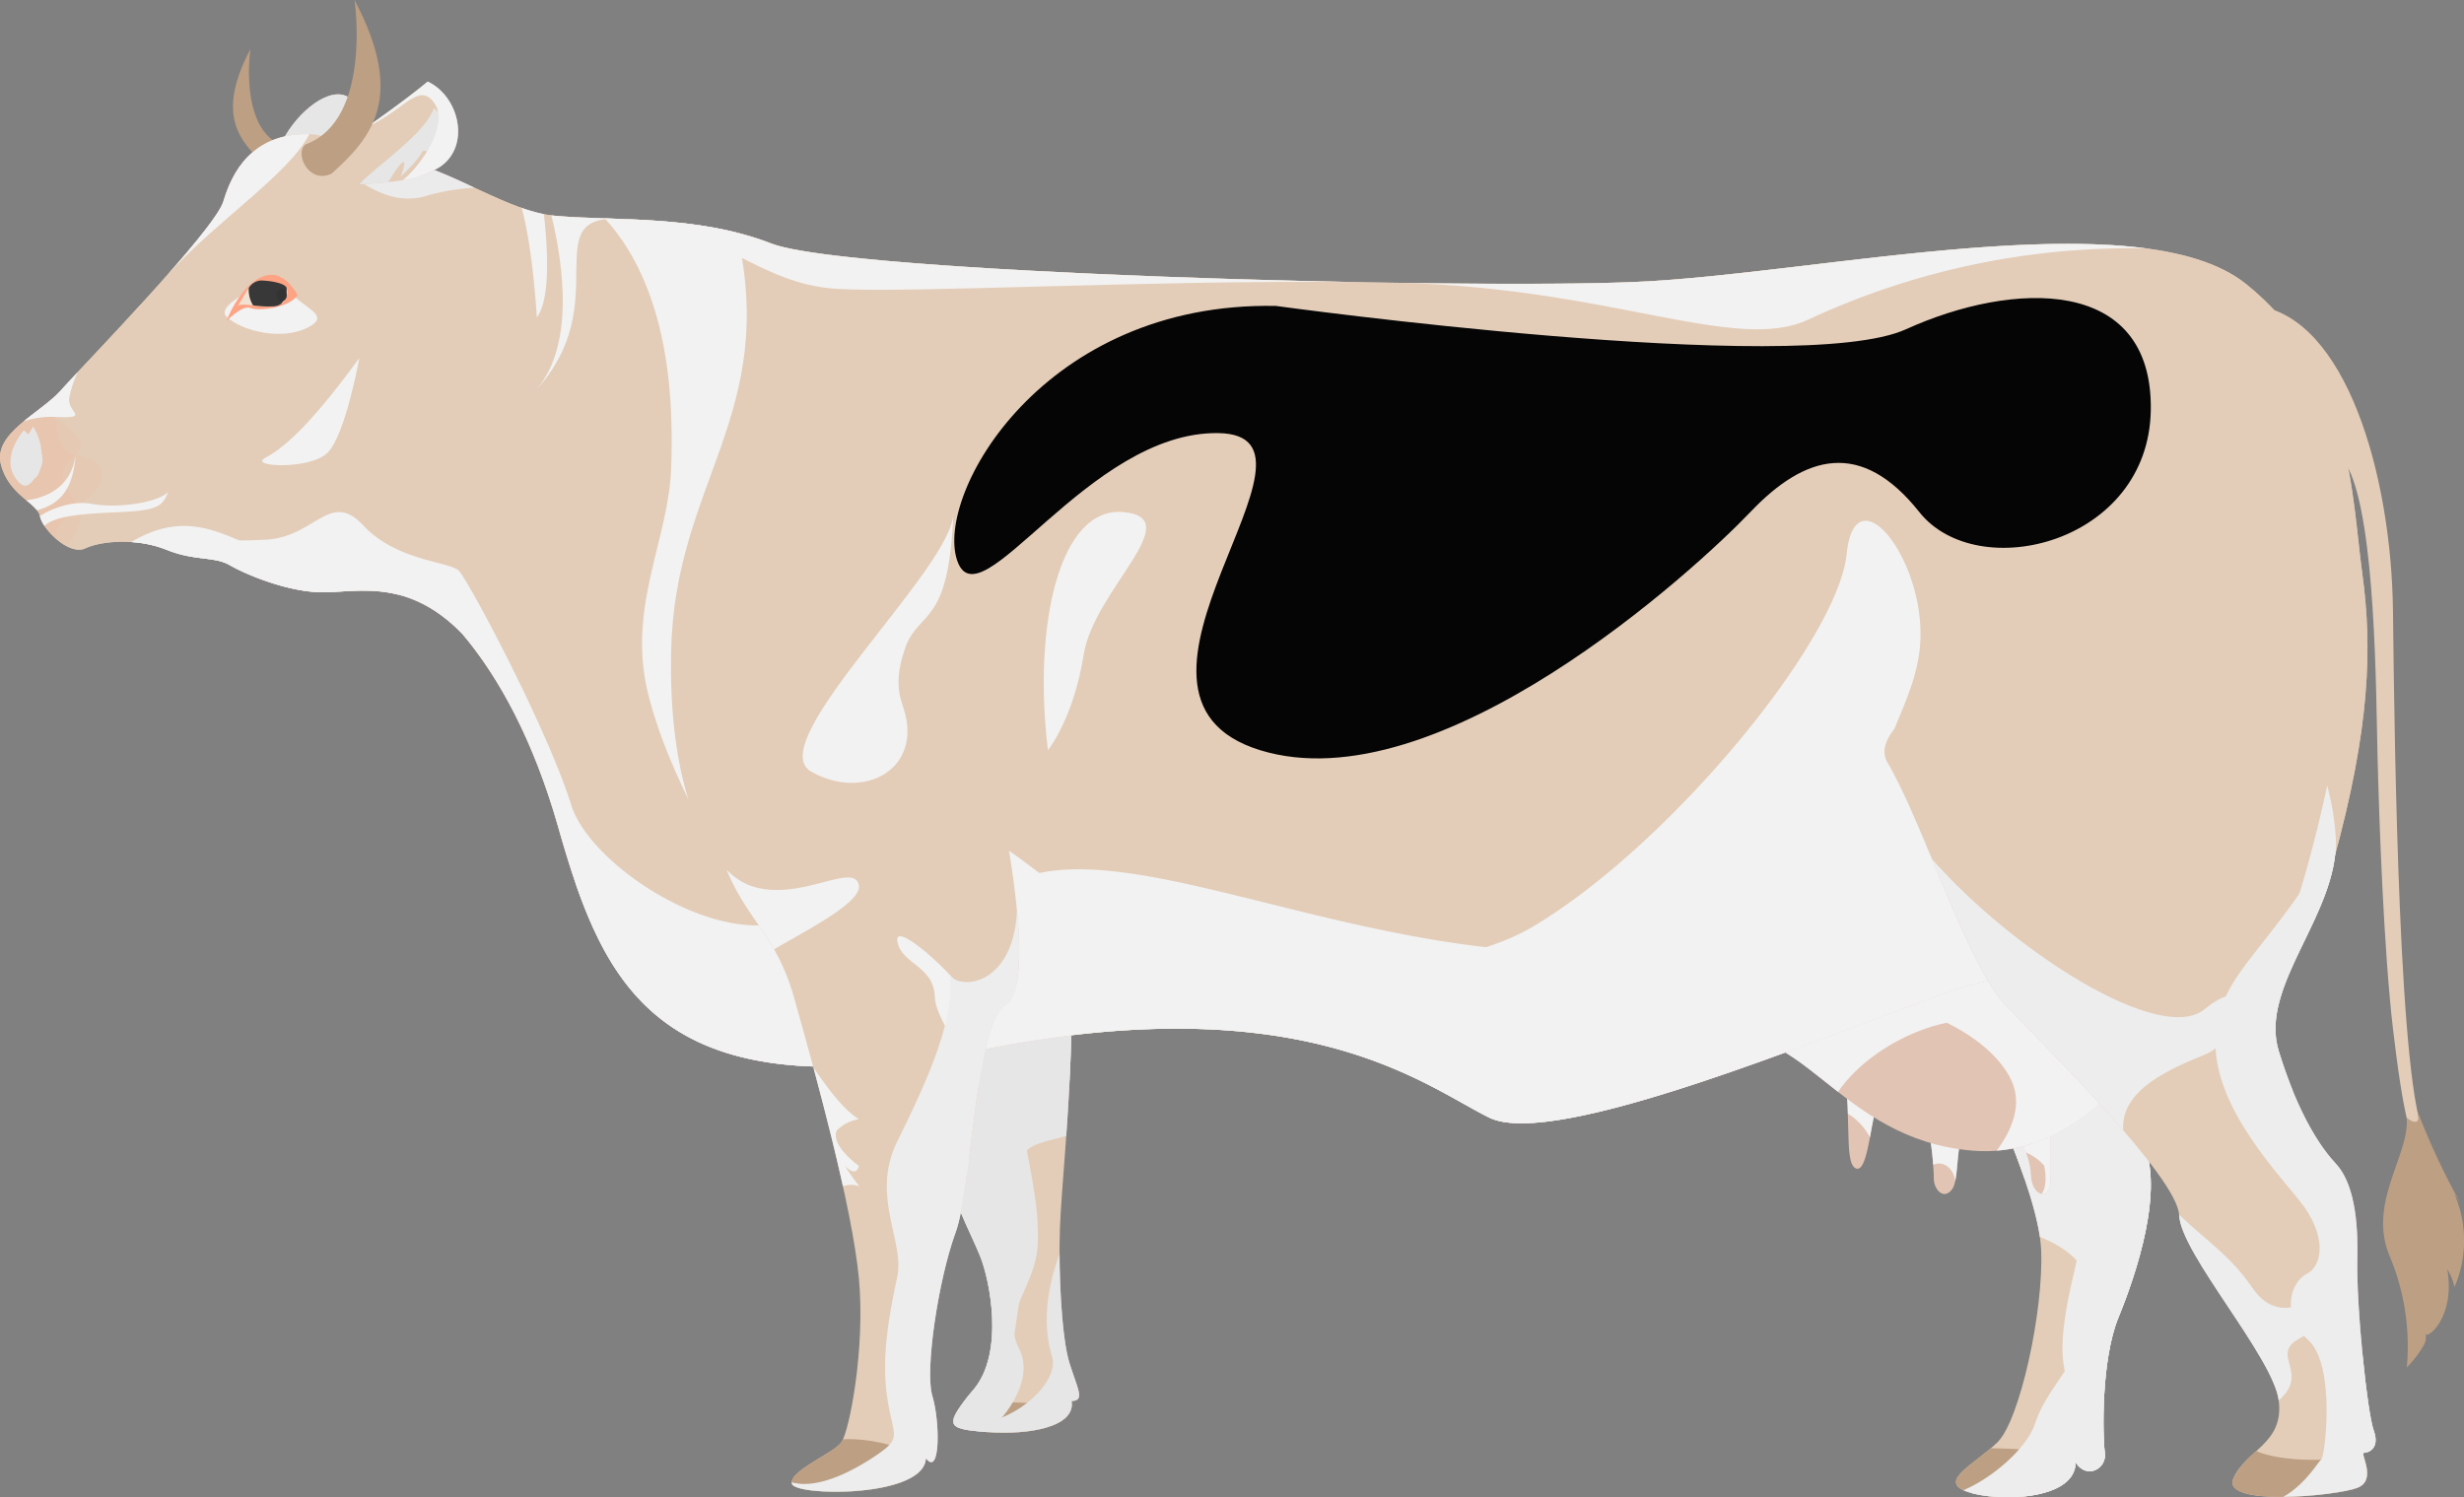 <svg xmlns="http://www.w3.org/2000/svg" viewBox="0 0 440.723 267.834"><rect x="0" y="0" width="440.723" height="267.834" fill="#808080" stroke="none"/><defs><style>.cls-1{isolation:isolate;}.cls-2{fill:#e3cdb8;}.cls-3{fill:#bd9f83;}.cls-11,.cls-4{fill:#ededed;}.cls-4,.cls-5,.cls-7,.cls-8,.cls-9{mix-blend-mode:multiply;}.cls-5{fill:#e6e6e6;}.cls-6{fill:#e2c4b4;}.cls-10,.cls-7{fill:#f2f2f2;}.cls-8{fill:#ebebeb;}.cls-12{fill:#050505;}.cls-12,.cls-17{mix-blend-mode:screen;}.cls-13,.cls-14{fill:#fea484;}.cls-13{opacity:0.1;}.cls-15{fill:#f2e1d1;}.cls-16{fill:#383838;}.cls-17{fill:#333;}</style></defs><g class="cls-1"><g id="Layer_1" data-name="Layer 1"><path class="cls-2" d="M1019.077,735.233c11.121,25.378,21.332,46.194,21.787,57.029.455,10.836-3.823,30.463-7.815,34.336-3.992,3.873-10.836,6.988-5.418,8.852s19.39,1.579,19.39-5.264c1.996,3.137,5.613,1.141,5.231-1.711-.383-2.851-.725-16.473,2.44-24.205s8.33-22.988,4.322-31.471c-4.008-8.482-4.294-32.337-4.294-32.337Z" transform="translate(-675.772 -568.603)"/><path class="cls-3" d="M1027.632,835.451c5.418,1.864,19.39,1.579,19.39-5.264-2.414-1.971-9.474-2.463-15.158-2.519C1027.882,831.045,1022.722,833.761,1027.632,835.451Z" transform="translate(-675.772 -568.603)"/><path class="cls-4" d="M1059.014,772.801c-4.008-8.482-4.294-32.337-4.294-32.337l-35.643-5.231c7.641,17.436,14.852,32.718,18.764,44.09,6.821,5.87,10.675,9.486,9.18,15.677-2.56,10.599-2.845,15.732-1.704,19.724.99,3.464-8.823,19.235-16.809,20.988,5.905,1.557,18.513.977,18.513-5.525,1.996,3.137,5.613,1.141,5.231-1.711-.383-2.851-.725-16.473,2.44-24.205S1063.023,781.283,1059.014,772.801Z" transform="translate(-675.772 -568.603)"/><path class="cls-4" d="M1059.014,772.801c-4.008-8.482-4.294-32.337-4.294-32.337l-35.643-5.231c10.344,23.606,19.897,43.259,21.547,54.61,6.13,2.519,10.807,6.743,8.905,14.33-2.216,8.839-7.594,12.499-9.753,19.081-1.4,4.27-7.443,9.652-12.83,11.921a7.11,7.11,0,0,0,.684.276c5.418,1.864,19.39,1.579,19.39-5.264,1.996,3.137,5.613,1.141,5.231-1.711-.383-2.851-.725-16.473,2.44-24.205S1063.023,781.283,1059.014,772.801Z" transform="translate(-675.772 -568.603)"/><path class="cls-4" d="M1059.014,772.801c-4.008-8.482-4.294-32.337-4.294-32.337l-35.643-5.231c5.077,11.586,9.961,22.217,13.818,31.386,13.044,11.4,22.183,13.101,23.594,22.107,1.66,10.6-9.759,27.424-9.467,33.411.292,5.988-.564,14.2-11.97,14.229-.575.002-1.138.016-1.699.032,6.146.299,13.668-1.189,13.668-6.21,1.996,3.137,5.613,1.141,5.231-1.711-.383-2.851-.725-16.473,2.44-24.205S1063.023,781.283,1059.014,772.801Z" transform="translate(-675.772 -568.603)"/><path class="cls-2" d="M867.441,752.057c-.346,16.253-1.846,29.085-2.094,36.499-.248,7.414.265,19.229,1.719,23.872s2.828,6.782.375,6.782c.795,4.705-7.76,6.131-15.173,5.56s-7.699-1.141-2.281-7.699c5.418-6.558,2.852-19.353,1.141-23.649s-5.165-10.412-6.954-18.364c-1.789-7.952-1.03-21.78-1.03-21.78Z" transform="translate(-675.772 -568.603)"/><path class="cls-3" d="M867.441,820.346c-7.234-1.37-15.435-.288-18.378-2.147-4.432,5.496-3.759,6.034,3.204,6.569,6.778.521,14.504-.627,15.174-4.423Z" transform="translate(-675.772 -568.603)"/><path class="cls-5" d="M849.986,817.07a24.385,24.385,0,0,0-3.502,4.903c2.159-2.597,6.838-5.221,8.19-6.679,2.115-2.281,2.732-9.98,3.385-13.687.653-3.707-.367-7.984-2.174-14.543-1.807-6.558,1.236-4.562,2.174-9.999.665-3.857,3.939-3.961,8.428-5.276.405-5.76.797-12.393.953-19.733l-24.298,1.22s-.759,13.828,1.03,21.78c1.789,7.952,5.243,14.069,6.954,18.364S855.404,810.512,849.986,817.07Z" transform="translate(-675.772 -568.603)"/><path class="cls-5" d="M852.385,824.777c3.822-3.151,8.33-9.684,5.674-14.901-3.339-6.558,3.054-11.121,3.339-18.82.285-7.699-1.711-13.972-3.339-24.523-.981-6.359,4.059-5.983,9.03-4.682.153-3.104.279-6.368.352-9.795l-24.298,1.22s-.759,13.828,1.03,21.78c1.789,7.952,5.243,14.069,6.954,18.364s4.277,17.09-1.141,23.649c-5.418,6.558-5.133,7.129,2.281,7.699C852.306,824.772,852.346,824.774,852.385,824.777Z" transform="translate(-675.772 -568.603)"/><path class="cls-5" d="M865.289,792.898c-2.941,8.064-2.666,14.003-1.337,18.404,1.554,5.143-8.916,13.925-17.647,11.776.245,1.1,2.16,1.399,5.962,1.691,7.414.57,15.968-.855,15.174-5.56,2.453,0,1.08-2.139-.375-6.782C865.872,808.615,865.314,799.973,865.289,792.898Z" transform="translate(-675.772 -568.603)"/><path class="cls-2" d="M1098.285,671.081c-1.85-13.416-1.85-36.546-20.817-51.706s-76.562-1.726-109.188-.338c-32.626,1.388-141.083-1.619-154.498-6.857-13.416-5.238-28.682-4.014-38.859-4.991-8.258-.793-17.127-7.575-29.57-10.945l-.001-0-.001-0q-.754-.204-1.525-.391c-9.883-2.56-10.412-3.261-13.177-3.261-9.82,0-13.36,6.785-14.921,12.028-1.562,5.243-25.309,29.548-29.009,33.741-3.701,4.193-12.182,7.703-10.794,13.273,1.388,5.569,6.562,6.957,6.982,9.27.42,2.313,5.2,7.17,8.13,5.783s9.406-1.823,14.495.245c5.089,2.068,8.558,1.143,11.334,2.762,2.776,1.619,10.409,4.857,16.654,4.857,6.241,0,15.287-2.573,24.977,7.481,6.408,7.575,12.658,18.831,17.115,34.503,8.322,29.262,18.278,51.231,75.795,39.82,57.518-11.411,78.952,6.322,90.712,12.151,11.76,5.829,59.944-14.619,82.612-22.637,22.668-8.019,61.989.154,68.466-23.439S1100.135,684.496,1098.285,671.081Z" transform="translate(-675.772 -568.603)"/><path class="cls-2" d="M1079.552,623.327c15.671,2.161,23.964,29.807,24.241,54.689.277,24.881,1.106,85.979,5.806,93.996-2.212,5.253-4.147-5.253-5.806-19.352-1.659-14.099-2.488-37.599-2.765-48.933-.276-11.335-.321-41.737-5.253-51.422s-8.044-1.659-8.044-1.659Z" transform="translate(-675.772 -568.603)"/><path class="cls-3" d="M1106.234,768.541c.637,6.582-7.17,15.35-2.946,24.974a41.898,41.898,0,0,1,2.983,19.675,18.322,18.322,0,0,0,2.962-3.845,2.717,2.717,0,0,0,.365-2.144c.266,1.069,5.399-2.994,3.902-11.548a9.161,9.161,0,0,1,1.283,3.208,20.983,20.983,0,0,0,0-16.681,31.65,31.65,0,0,1,1.711,2.78,128.941,128.941,0,0,1-8.379-17.743C1109.084,770.875,1106.234,768.541,1106.234,768.541Z" transform="translate(-675.772 -568.603)"/><path class="cls-2" d="M725.08,599.375c-1.305-9.143,19.333-26.487,14.862.822C731.171,604.668,725.08,599.375,725.08,599.375Z" transform="translate(-675.772 -568.603)"/><path class="cls-5" d="M725.08,599.375c-1.305-9.143,19.333-26.487,14.862.822C731.171,604.668,725.08,599.375,725.08,599.375Z" transform="translate(-675.772 -568.603)"/><path class="cls-3" d="M720.557,577.392s-2.125,14.375,5.87,17.287c1.356,1.032-.363,4.813-3.129,3.495C718.433,593.804,714.425,589.031,720.557,577.392Z" transform="translate(-675.772 -568.603)"/><path class="cls-6" d="M1004.963,759.014c2.459,6.63.321,17.643,2.78,18.606,2.459.962,2.673-11.441,4.277-11.548C1013.625,765.964,1004.963,759.014,1004.963,759.014Z" transform="translate(-675.772 -568.603)"/><path class="cls-7" d="M1004.963,759.014a29.417,29.417,0,0,1,1.321,8.803,10.698,10.698,0,0,1,3.953,4.247c.546-2.937.998-5.939,1.784-5.992C1013.625,765.964,1004.963,759.014,1004.963,759.014Z" transform="translate(-675.772 -568.603)"/><path class="cls-6" d="M1019.63,767.499c1.567,2.719,2.03,10.03,2.031,11.955s1.818,3.956,3.315,1.818c1.497-2.139.214-10.693,3.422-11.335C1031.606,769.295,1019.63,767.499,1019.63,767.499Z" transform="translate(-675.772 -568.603)"/><path class="cls-7" d="M1019.63,767.499c1.152,2,1.706,6.477,1.92,9.475,1.504-.778,3.579.293,3.945,2.879.683-3.198.193-9.374,2.903-9.916C1031.606,769.295,1019.63,767.499,1019.63,767.499Z" transform="translate(-675.772 -568.603)"/><path class="cls-6" d="M1034.262,768.116c1.925,2.139,4.614,6.726,4.766,10.634.152,3.908,3.36,4.657,3.467,1.342.107-3.315-.428-11.505.962-12.81C1044.848,765.977,1034.262,768.116,1034.262,768.116Z" transform="translate(-675.772 -568.603)"/><path class="cls-7" d="M1042.511,778.658c-.011-3.804-.271-10.233.947-11.376,1.39-1.305-9.196.834-9.196.834a22.031,22.031,0,0,1,3.901,6.654A9.067,9.067,0,0,1,1042.511,778.658Z" transform="translate(-675.772 -568.603)"/><path class="cls-7" d="M1034.262,768.116a22.014,22.014,0,0,1,3.77,6.305c.664-1.014,1.591-1.153,2.396.102,1.219,1.901,1.763,6.129.503,7.634.78.141,1.514-.509,1.564-2.065.107-3.315-.428-11.505.962-12.81C1044.848,765.977,1034.262,768.116,1034.262,768.116Z" transform="translate(-675.772 -568.603)"/><path class="cls-6" d="M983.043,754.972c14.756-4.705,21.6,17.537,45.552,19.461,23.952,1.925,36.935-27.895,36.935-27.895l-8.767-28.28Z" transform="translate(-675.772 -568.603)"/><path class="cls-7" d="M1056.763,718.258l-60.908,30.334c17.424-4.524,35.554,4.159,39.727,13.367,1.953,4.311.035,8.817-2.675,12.481,21.195-1.653,32.624-27.901,32.624-27.901Z" transform="translate(-675.772 -568.603)"/><path class="cls-7" d="M1056.763,718.258l-73.72,36.714c8.171-2.605,13.92,3.053,21.488,8.948,6.493-9.638,24.545-17.445,33.047-9.661,5.833,5.34,4.185,13.183,1.742,18.877,17.075-5.633,26.211-26.598,26.211-26.598Z" transform="translate(-675.772 -568.603)"/><path class="cls-2" d="M1098.285,671.081c-1.85-13.416-1.85-36.546-20.817-51.706s-76.562-1.726-109.188-.338c-32.626,1.388-141.083-1.619-154.498-6.857-13.416-5.238-28.682-4.014-38.859-4.991-8.258-.793-17.127-7.575-29.57-10.945l-.001-0-.001-0q-.754-.204-1.525-.391c-9.883-2.56-10.412-3.261-13.177-3.261-9.82,0-13.36,6.785-14.921,12.028-1.562,5.243-25.309,29.548-29.009,33.741-3.701,4.193-12.182,7.703-10.794,13.273,1.388,5.569,6.562,6.957,6.982,9.27.42,2.313,5.2,7.17,8.13,5.783s9.406-1.823,14.495.245c5.089,2.068,8.558,1.143,11.334,2.762,2.776,1.619,10.409,4.857,16.654,4.857,6.241,0,15.287-2.573,24.977,7.481,6.408,7.575,12.658,18.831,17.115,34.503,8.322,29.262,18.278,51.231,75.795,39.82,57.518-11.411,78.952,6.322,90.712,12.151,11.76,5.829,59.944-14.619,82.612-22.637,22.668-8.019,61.989.154,68.466-23.439S1100.135,684.496,1098.285,671.081Z" transform="translate(-675.772 -568.603)"/><path class="cls-8" d="M752.289,603.56a38.607,38.607,0,0,1,8.34-1.375,94.958,94.958,0,0,0-15.276-5.941l-.001-0-.001-0q-.754-.204-1.525-.391c-.128-.033-.248-.065-.374-.097l-4.708,4.313C743.164,603.275,747.441,605.128,752.289,603.56Z" transform="translate(-675.772 -568.603)"/><path class="cls-7" d="M795.828,652.177c-.373,12.546-7.611,24.523-4.394,39.35,1.459,6.726,4.542,14.069,7.474,20.089-1.903-6.096-3.383-14.793-3.08-26.933.744-29.857,19.156-42.026,11.767-74.451-8.074-2.035-16.413-2.325-23.649-2.57C796.538,621.428,796.085,643.525,795.828,652.177Z" transform="translate(-675.772 -568.603)"/><g class="cls-9"><path class="cls-10" d="M926.353,619.21c37.628.941,59.898,12.579,72.796,6.591a136.508,136.508,0,0,1,60.468-12.763h0c-25.671-3.406-66.02,4.922-91.338,5.999-9.214.392-24.478.433-41.94.173Z" transform="translate(-675.772 -568.603)"/><path class="cls-10" d="M771.8,625.374c2.396-3.239,2-11.846,1.252-18.47a28.638,28.638,0,0,1-3.956-1.105C770.594,611.442,771.383,619.184,771.8,625.374Z" transform="translate(-675.772 -568.603)"/><path class="cls-10" d="M787.575,607.794c16.594,1.384,23.738,11.591,37.798,12.472,13.005.815,56.156-1.586,92.337-1.206-42.996-.849-94.916-3.361-103.929-6.881-8.586-3.352-17.924-4.056-26.206-4.386Z" transform="translate(-675.772 -568.603)"/><path class="cls-10" d="M771.8,638.205c13.772-15.158.431-30.436,13.859-30.484-3.93-.138-7.579-.229-10.737-.533-.174-.017-.35-.051-.524-.073C776.607,616.218,778.472,630.27,771.8,638.205Z" transform="translate(-675.772 -568.603)"/></g><g class="cls-9"><path class="cls-10" d="M740.74,667.718c-5.133-2.994-5.133-.428-13.259,0-8.127.428-15.396-9.863-28.229-2.151a20.398,20.398,0,0,1,6.278,1.365c5.089,2.068,8.558,1.143,11.334,2.762,2.776,1.619,10.409,4.857,16.654,4.857,3.686,0,8.35-.896,13.548.441C744.552,671.428,742.242,668.594,740.74,667.718Z" transform="translate(-675.772 -568.603)"/><path class="cls-10" d="M1025.627,712.201c-14.14-20.103-27.693-20.677-26.477-3.067,1.216,17.61-7.338,32.191-49.682,29.605-42.344-2.586-80.639-24.399-96.992-9.429-16.353,14.97-41.589,20.82-62.547,6.774a65.203,65.203,0,0,1-11.279-9.696c8.239,24.058,21.918,40.053,72.758,29.966,57.518-11.411,78.952,6.322,90.712,12.151,11.76,5.829,59.944-14.619,82.612-22.637,11.464-4.055,27.183-3.973,40.764-5.949Z" transform="translate(-675.772 -568.603)"/></g><path class="cls-7" d="M1025.627,724.198c-23.071-15.805-8.58-23.546-6.549-38.943,2.031-15.398-11.441-32.934-13.006-17.537s-31.369,51.754-55.749,66.426c-24.38,14.672-72.712,2.864-89.821-10.244-17.109-13.108-9.084-1.626-9.084-1.626s-8.025-1.091-26.286,1.924c-7.568,22.262-42.903,2.118-47.18-11.569-4.277-13.687-18.392-40.206-20.103-41.916-1.711-1.711-11.121-1.711-17.109-8.127-5.988-6.416-8.554,2.139-17.536,2.563-8.982.425-5.56-.425-7.699.418s-9.837-1.27-16.253,0a20.398,20.398,0,0,1,6.278,1.365c5.089,2.068,8.558,1.143,11.334,2.762,2.776,1.619,10.409,4.857,16.654,4.857,6.241,0,15.287-2.573,24.977,7.481,6.408,7.575,12.658,18.831,17.115,34.503,8.322,29.262,18.278,51.231,75.795,39.82,57.518-11.411,78.952,6.322,90.712,12.151,11.76,5.829,59.944-14.619,82.612-22.637,16.28-5.759,41.148-3.167,56.272-9.988C1063.158,735.62,1039.04,733.386,1025.627,724.198Z" transform="translate(-675.772 -568.603)"/><path class="cls-2" d="M1093.565,718.533c.505,13.564-13.794,26.369-10.209,38.073s7.733,17.499,10.222,20.162,4.05,7.89,3.84,16.825c-.211,8.935,1.785,27.754,2.926,30.891,1.141,3.137-.856,3.992-1.711,3.992s2.417,4.848-1.215,6.273c-3.632,1.426-24.448,3.448-22.167-1.698,2.281-5.146,9.082-6.182,8.106-13.933s-17.539-26.285-17.812-33.129-24.226-30.416-31.069-37.592-14.828-32.839-21.101-43.39,44.198-31.366,61.877-20.245C1092.93,695.883,1093.565,718.533,1093.565,718.533Z" transform="translate(-675.772 -568.603)"/><path class="cls-2" d="M802.483,710.15c2.45,21.947,11.004,21.662,15.281,36.774,4.277,15.113,10.41,37.677,11.621,50.205,1.211,12.528-1.689,27.474-3.115,29.47-1.426,1.996-9.436,5.133-8.852,7.414s23.68,2.566,23.965-4.562c2.566,3.422,2.567-6.4,1.165-11.101-1.402-4.701,1.109-20.954,4.131-29.224s3.456-37.259,8.942-40.728c5.486-3.469,0-31.139,0-31.139Z" transform="translate(-675.772 -568.603)"/><path class="cls-3" d="M826.55,826.071a3.313,3.313,0,0,1-.28.527c-1.426,1.996-9.436,5.133-8.852,7.414s23.68,2.566,23.965-4.562C841.383,829.45,833.898,825.672,826.55,826.071Z" transform="translate(-675.772 -568.603)"/><path class="cls-3" d="M1079.354,828.17a15.186,15.186,0,0,0-4.103,4.881c-2.281,5.146,18.535,3.124,22.167,1.698,3.132-1.229,1.135-4.996,1.073-6.012C1093.03,830.21,1083.658,830.08,1079.354,828.17Z" transform="translate(-675.772 -568.603)"/><g class="cls-9"><path class="cls-11" d="M1098.491,828.737h0c-.01-.162.025-.261.143-.261.855,0,2.851-.855,1.711-3.992-.593-1.63-1.416-7.495-2.041-14.006C1096.431,820.234,1092.645,825.051,1098.491,828.737Z" transform="translate(-675.772 -568.603)"/><path class="cls-11" d="M1085.75,763.423l.002-.011c-.809-2.014-1.615-4.263-2.395-6.806-3.585-11.704,10.714-24.509,10.209-38.073a46.364,46.364,0,0,0-1.541-9.399c-2.821,13.102-6.934,27.453-10.076,31.452-5.714,7.271-1.985,15.826-3.001,23.097C1077.931,770.954,1085.095,768.815,1085.75,763.423Z" transform="translate(-675.772 -568.603)"/><path class="cls-11" d="M1070.091,757.267c7.237-2.994,9.444-15.826,0-8.127-7.948,6.479-34.298-10.444-48.757-26.866,4.374,10.504,8.97,21.748,13.142,26.123,3.945,4.136,13.569,13.718,21.071,22.405C1054.979,763.437,1064.323,759.653,1070.091,757.267Z" transform="translate(-675.772 -568.603)"/><path class="cls-11" d="M1086.565,808.33c4.464-2.829,7.084-2.304,6.337-6.787-.747-4.484-8.235,6.194-14.261-2.573-4.072-5.925-8.29-8.456-13.111-13.087.002.034.013.073.014.106.274,6.843,16.835,25.378,17.812,33.129C1088.889,814.245,1082.101,811.159,1086.565,808.33Z" transform="translate(-675.772 -568.603)"/></g><path class="cls-7" d="M855.621,748.398c1.061-.671,1.708-2.253,2.067-4.359-3.698,3.139-8.135,3.834-9.692,1.701-3.136-4.298-12.546-12.6-11.691-8.592.855,4.008,6.51,4.228,6.677,9.821.11,3.679,5.081,9.942,7.822,15.967C851.894,755.865,853.308,749.86,855.621,748.398Z" transform="translate(-675.772 -568.603)"/><g class="cls-9"><path class="cls-10" d="M829.385,726.899c-.932-4.277-11.044,3.422-19.741,0a11.838,11.838,0,0,1-3.889-2.701c2.465,6.062,5.688,9.355,8.468,14.226C819.98,735.012,830.059,729.989,829.385,726.899Z" transform="translate(-675.772 -568.603)"/><path class="cls-10" d="M829.483,780.795a37.462,37.462,0,0,1-2.587-3.634s1.996,2.204,2.489,0c-5.495-4.2-3.915-6.358-3.915-6.358a6.94,6.94,0,0,1,3.915-1.988c-2.544-1.666-4.893-4.548-8.121-9.248,1.875,6.966,3.77,14.394,5.279,21.234A4.481,4.481,0,0,1,829.483,780.795Z" transform="translate(-675.772 -568.603)"/><path class="cls-10" d="M843.533,784.213s2.14-2.464,5.208-5.632c.127-.944.253-1.914.378-2.903C846.789,779.635,843.533,784.213,843.533,784.213Z" transform="translate(-675.772 -568.603)"/></g><path class="cls-4" d="M845.673,743.152c.97,8.127-4.629,19.947-9.422,29.648-4.793,9.702,1.371,17.828,0,24.244-1.371,6.416-2.868,14.19-1.799,21.424s2.78,7.234-1.925,10.441c-3.98,2.714-10.402,6.173-15.137,4.85a.979.979,0,0,0,.027.253c.583,2.281,23.68,2.566,23.965-4.562,2.566,3.422,2.567-6.4,1.165-11.101-1.402-4.701,1.109-20.954,4.131-29.224s3.456-37.259,8.942-40.728c2.754-1.742,2.742-9.584,2.048-16.962C857.152,744.193,848.324,745.896,845.673,743.152Z" transform="translate(-675.772 -568.603)"/><path class="cls-4" d="M1097.418,793.593c.211-8.935-1.351-14.162-3.84-16.825s-6.636-8.458-10.222-20.162,10.714-24.509,10.209-38.073c0,0-.003-.097-.013-.274-12.04,20.752-20.055,23.765-21.387,34.74-1.47,12.11,10.005,24.258,14.96,30.445,4.955,6.187,4.1,11.605,1.248,13.031-2.852,1.426-4.775,7.208.285,11.856,5.06,4.648,2.888,21.371,2.29,21.383-.33.006-2.553,4.226-6.768,6.651,5.357-.047,11.427-.904,13.236-1.614,3.632-1.426.36-6.273,1.215-6.273s2.851-.855,1.711-3.992C1099.204,821.347,1097.207,802.528,1097.418,793.593Z" transform="translate(-675.772 -568.603)"/><path class="cls-7" d="M863.21,702.791c-2.709-22.241,1.996-43.677,13.544-42.583,11.548,1.094-5.308,13.926-7.145,25.474C867.773,697.23,863.21,702.791,863.21,702.791Z" transform="translate(-675.772 -568.603)"/><path class="cls-12" d="M903.986,623.327c-41.631-.805-60.996,33.663-57.017,45.514,3.979,11.851,23.369-23.161,46.751-22.764,23.382.397-24.5,46.876,7.425,56.714,31.925,9.838,77.961-32.352,87.734-42.623s19.824-13.03,30.197.04c10.373,13.07,41.06,5.657,41.399-18.296.34-23.952-24.642-23.11-43.802-14.406C997.514,636.209,903.986,623.327,903.986,623.327Z" transform="translate(-675.772 -568.603)"/><path class="cls-12" d="M911.418,702.556a33.169,33.169,0,0,1-9.767-1.4c-4.565-1.407-7.508-3.614-8.998-6.748-3.3-6.942.989-17.539,4.772-26.889,3.431-8.477,6.393-15.798,3.582-20.046-1.325-2.002-3.767-3.047-7.256-3.106l-.425-.004c-13.091,0-24.755,10.267-33.273,17.763-4.164,3.665-8.469,7.454-10.417,7.454-.183,0-.612,0-1.043-1.284-1.248-3.715.24-11.649,6.455-20.292,4.968-6.91,19.543-22.98,47.508-22.98.428,0,.864.004,1.298.012,2.615.356,53.386,7.2,86.784,7.2,13.297,0,22.045-1.038,26.744-3.172,7.721-3.507,15.715-5.438,22.511-5.438,6.292,0,11.291,1.697,14.455,4.906,3.014,3.056,4.5,7.55,4.418,13.357-.204,14.396-12.684,22.998-24.631,22.998-5.822,0-10.822-2.093-13.718-5.742-4.976-6.271-10.29-9.45-15.792-9.45-5.478,0-11.033,3.04-16.984,9.294C976.11,671.106,939.937,702.556,911.418,702.556Z" transform="translate(-675.772 -568.603)"/><path class="cls-12" d="M911.418,700.845a31.445,31.445,0,0,1-9.264-1.324c-4.082-1.257-6.684-3.17-7.956-5.847-2.977-6.261,1.16-16.486,4.809-25.507,3.615-8.931,6.734-16.639,3.426-21.638-1.655-2.5-4.566-3.803-8.654-3.872l-.439-.004c-13.751,0-25.695,10.512-34.416,18.188-2.636,2.32-6.853,6.032-8.726,6.862-.902-2.804.015-10.045,6.239-18.699,4.814-6.695,18.945-22.268,46.119-22.268.385,0,.777.003,1.168.01,3.306.448,53.707,7.202,86.915,7.202,13.547,0,22.526-1.088,27.452-3.326,7.503-3.408,15.247-5.285,21.804-5.285,5.824,0,10.402,1.52,13.236,4.396,2.681,2.718,4.002,6.8,3.925,12.132-.189,13.34-11.802,21.312-22.92,21.312-5.296,0-9.808-1.857-12.378-5.095-5.317-6.7-11.081-10.098-17.132-10.098-5.971,0-11.932,3.214-18.224,9.825C975.011,669.779,939.337,700.845,911.418,700.845Z" transform="translate(-675.772 -568.603)"/><path class="cls-12" d="M911.418,699.134a29.741,29.741,0,0,1-8.76-1.248c-3.597-1.108-5.859-2.726-6.915-4.946-2.653-5.581,1.332-15.434,4.848-24.126,3.797-9.381,7.074-17.478,3.269-23.228-1.985-2.999-5.367-4.559-10.051-4.639l-.453-.005c-14.413,0-26.637,10.759-35.562,18.614-1.617,1.423-4.199,3.696-6.173,5.194.19-3.261,1.802-8.625,6.205-14.748,4.661-6.481,18.348-21.556,44.73-21.556.343,0,.691.003,1.039.008,3.32.448,53.926,7.204,87.043,7.204,13.797,0,23.008-1.138,28.159-3.479,7.286-3.309,14.778-5.132,21.096-5.132,5.356,0,9.512,1.344,12.017,3.886,2.348,2.38,3.503,6.05,3.433,10.906-.174,12.284-10.92,19.625-21.209,19.625-4.772,0-8.795-1.621-11.038-4.447-5.658-7.13-11.873-10.745-18.472-10.745-6.464,0-12.831,3.388-19.464,10.357C973.913,668.451,938.736,699.134,911.418,699.134Z" transform="translate(-675.772 -568.603)"/><path class="cls-12" d="M911.418,697.423a28.041,28.041,0,0,1-8.256-1.172c-3.114-.96-5.035-2.283-5.873-4.046-2.331-4.903,1.672-14.799,4.889-22.75,3.977-9.826,7.412-18.312,3.109-24.814-2.315-3.497-6.167-5.316-11.449-5.405l-.465-.005c-15.076,0-27.58,11.005-36.71,19.041-.652.574-1.489,1.31-2.382,2.079a34.836,34.836,0,0,1,4.934-9.349c4.506-6.268,17.751-20.844,43.341-20.844.301,0,.606.002.911.006,3.335.448,54.161,7.205,87.171,7.205,14.046,0,23.489-1.188,28.867-3.632,7.068-3.21,14.309-4.979,20.388-4.979,4.888,0,8.622,1.167,10.798,3.376,2.015,2.042,3.004,5.299,2.941,9.681-.159,11.229-10.038,17.938-19.498,17.938-4.246,0-7.782-1.385-9.698-3.8-5.999-7.559-12.665-11.393-19.812-11.393-6.957,0-13.73,3.562-20.703,10.888C972.814,667.124,938.135,697.423,911.418,697.423Z" transform="translate(-675.772 -568.603)"/><path class="cls-12" d="M911.418,695.712a26.341,26.341,0,0,1-7.752-1.096c-2.594-.799-4.22-1.857-4.831-3.145-2.009-4.226,2.002-14.137,4.929-21.375,4.159-10.276,7.749-19.148,2.951-26.399-2.645-3.996-6.967-6.072-12.847-6.172l-.475-.005c-13.553,0-24.915,8.343-33.77,15.906q.469-.711.982-1.425c4.351-6.054,17.151-20.132,41.952-20.132q.39,0,.786.005c3.356.449,54.415,7.207,87.296,7.207,14.296,0,23.97-1.238,29.574-3.786,6.851-3.111,13.84-4.825,19.681-4.825,4.42,0,7.732.991,9.579,2.866,1.682,1.704,2.505,4.549,2.449,8.456-.144,10.173-9.157,16.252-17.787,16.252-3.722,0-6.768-1.149-8.358-3.152-6.34-7.989-13.457-12.04-21.152-12.04-7.451,0-14.628,3.735-21.941,11.419C971.716,665.797,937.533,695.712,911.418,695.712Z" transform="translate(-675.772 -568.603)"/><path class="cls-7" d="M837.725,696.492c2.411,10.056-7.713,15.281-16.848,10.148s25.775-36.834,25.429-46.432c-.774,20.769-6.122,17.348-8.581,24.191C835.266,691.242,837.125,693.989,837.725,696.492Z" transform="translate(-675.772 -568.603)"/><path class="cls-2" d="M734.344,595.59c2.197-.542,14.423-9.386,17.923-12.398,5.722,2.706,7.644,11.525,2.272,15.208-5.372,3.683-14.624,2.591-16.437,3.592C733.923,600.317,734.344,595.59,734.344,595.59Z" transform="translate(-675.772 -568.603)"/><path class="cls-5" d="M745.265,601.17a18.898,18.898,0,0,1,2.209-3.269c1.408-1.417-.036,2.301-.036,2.301s3.094-2.834,3.89-4.527c1.309-.586,1.87,1.598,1.87,1.598s.7-2.635,1.129-4.062c.95.03.294,2.134.294,2.134s3.086-3.376-1.248-7.423c-1.5,4.664-10.92,10.812-13.29,13.657l-.034.005C741.408,601.449,743.254,601.377,745.265,601.17Z" transform="translate(-675.772 -568.603)"/><path class="cls-7" d="M752.267,583.192c-1.976,1.701-6.736,5.262-10.9,8.137,6.667-2.934,9.373-8.24,12.092-4.273,2.944,4.295-3.428,12.204-5.66,13.772a17.036,17.036,0,0,0,6.74-2.429C759.911,594.716,757.989,585.898,752.267,583.192Z" transform="translate(-675.772 -568.603)"/><path class="cls-3" d="M739.187,568.603s3.175,21.48-8.771,25.831c-2.027,1.543.543,7.192,4.676,5.223C742.362,593.125,748.35,585.994,739.187,568.603Z" transform="translate(-675.772 -568.603)"/><path class="cls-13" d="M693.691,654.886c.855-3.208-1.069-4.063-3.422-4.705-2.352-.641-3.422,0-4.491-5.774-.684-3.695.112-4.323-.621-4.522-4.083,3.565-10.45,6.865-9.234,11.748,1.388,5.569,6.562,6.957,6.982,9.27a8.572,8.572,0,0,0,2.689,3.897C686.049,660.821,692.979,657.557,693.691,654.886Z" transform="translate(-675.772 -568.603)"/><path class="cls-13" d="M690.24,661.516c.398-2.139-3.178-5.133-3.178-8.127,0-2.994,5.133-3.849,2.353-6.843a15.309,15.309,0,0,0-6.673-4.713c-3.747,2.882-7.811,5.814-6.817,9.801,1.388,5.569,6.562,6.957,6.982,9.27.281,1.547,2.513,4.225,4.837,5.418A17.937,17.937,0,0,0,690.24,661.516Z" transform="translate(-675.772 -568.603)"/><g class="cls-9"><path class="cls-10" d="M689.294,649.953c-.878,7.106-7.504,8.013-8.828,8.124a13.765,13.765,0,0,1,1.928,1.804C685.897,658.898,688.83,656.873,689.294,649.953Z" transform="translate(-675.772 -568.603)"/><path class="cls-10" d="M697.327,660.208c7.149-.323,7.485-1.258,8.554-3.611-1.925,1.925-8.982,2.994-13.687,2.139-4.705-.855-9.289,2.167-9.289,2.167v0a5.098,5.098,0,0,0,.827,1.766C685.788,660.687,691.747,660.46,697.327,660.208Z" transform="translate(-675.772 -568.603)"/><path class="cls-10" d="M685.588,643.179c6.439.269,2.329-.697,2.543-3.294a20.408,20.408,0,0,1,1.538-4.717c-1.349,1.438-2.386,2.551-2.951,3.192-1.703,1.929-4.417,3.714-6.717,5.622A15.493,15.493,0,0,1,685.588,643.179Z" transform="translate(-675.772 -568.603)"/><path class="cls-10" d="M705.726,617.759c9.066-9.9,21.718-18.026,25.381-25.16-.147-.005-.298-.007-.458-.007-9.82,0-13.36,6.785-14.922,12.028-.632,2.122-4.9,7.369-10.002,13.14Z" transform="translate(-675.772 -568.603)"/></g><path class="cls-5" d="M680.001,645.583c-2.243,2.887-3.205,5.973-1.494,8.493,1.711,2.52,2.826,1.497,4.514-1.734S680.001,645.583,680.001,645.583Z" transform="translate(-675.772 -568.603)"/><path class="cls-5" d="M681.715,644.906c-.857,1.417-3.279,4.99-2.994,6.701.285,1.711,3.325,4.751,4.3.736A10.269,10.269,0,0,0,681.715,644.906Z" transform="translate(-675.772 -568.603)"/><path class="cls-7" d="M726.146,618.091c1.283,5.27,9.655,6.351,4.96,8.955s-11.966.818-14.746-1.711C713.58,622.807,726.146,618.091,726.146,618.091Z" transform="translate(-675.772 -568.603)"/><path class="cls-7" d="M740.049,632.645c-9.36,12.832-13.94,16.321-16.89,17.891-2.95,1.57,7.973,2.152,11.173-.919C737.532,646.546,740.049,632.645,740.049,632.645Z" transform="translate(-675.772 -568.603)"/><path class="cls-14" d="M716.292,626.006c1.904-5.076,7.974-12.92,12.735-4.614-1.547,2.307-7.022,2.922-8.45,2.307C719.148,623.084,716.292,626.006,716.292,626.006Z" transform="translate(-675.772 -568.603)"/><path class="cls-15" d="M718.343,623.231c1.762-2.603,2.206-4.617,3.871-3.803,1.665.814,4.504-.127,4.825.656a2.555,2.555,0,0,1-2.117,3.309C722.727,623.67,719.619,622.77,718.343,623.231Z" transform="translate(-675.772 -568.603)"/><path class="cls-16" d="M721.029,623.216a18.094,18.094,0,0,0,3.893.177,2.555,2.555,0,0,0,1.096-.402,3.804,3.804,0,0,0,1.021-2.907c-.321-.784-2.547-1.24-4.559-1.307a2.72,2.72,0,0,0-2.217,1.349A5.409,5.409,0,0,0,721.029,623.216Z" transform="translate(-675.772 -568.603)"/><path class="cls-17" d="M727.055,621.298a1.105,1.105,0,0,1-.86,1.238c-.502.035-.931-.463-.958-1.111a1.105,1.105,0,0,1,.86-1.238C726.599,620.151,727.028,620.649,727.055,621.298Z" transform="translate(-675.772 -568.603)"/></g></g></svg>